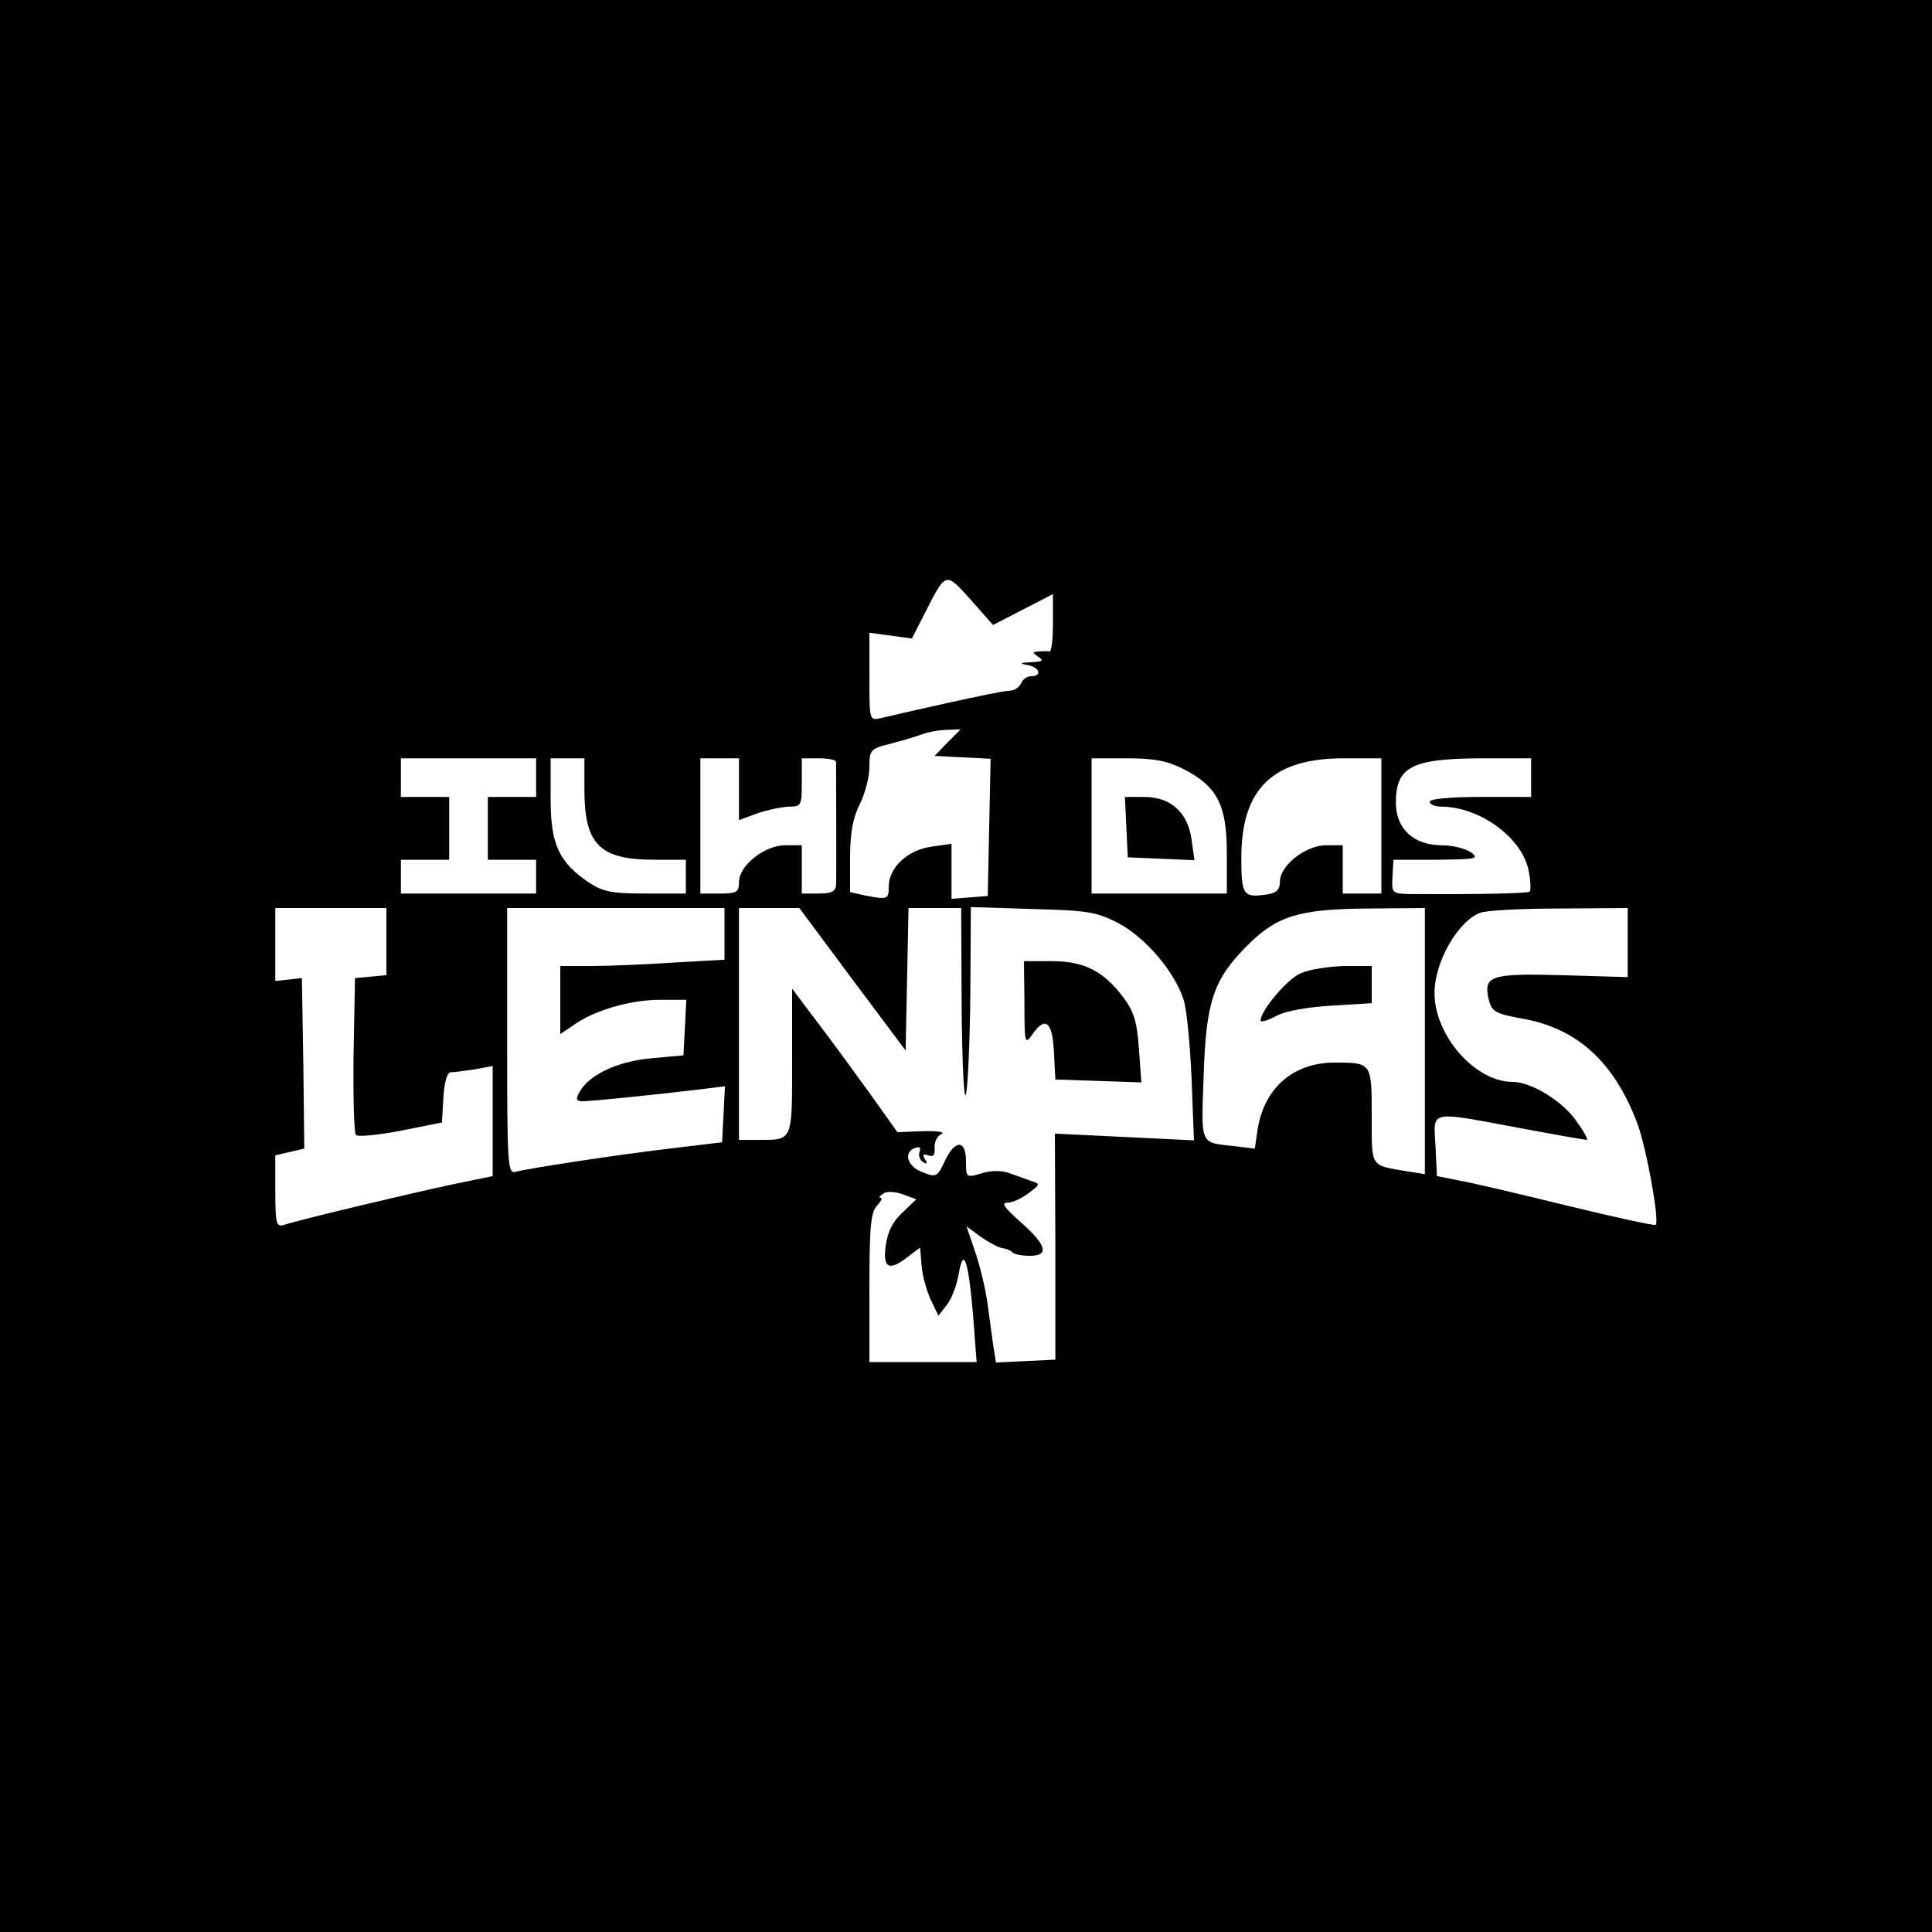<?xml version="1.0" standalone="no"?>
<!DOCTYPE svg PUBLIC "-//W3C//DTD SVG 20010904//EN"
 "http://www.w3.org/TR/2001/REC-SVG-20010904/DTD/svg10.dtd">
<svg version="1.0" xmlns="http://www.w3.org/2000/svg"
 width="400pt" height="400pt" viewBox="0 0 400 400"
 preserveAspectRatio="xMidYMid meet">
<g transform="translate(0,400) scale(0.1,-0.1)"
fill="#000000" stroke="none">
<path d="M0 2000 l0 -2000 2000 0 2000 0 0 2000 0 2000 -2000 0 -2000 0 0
-2000z m2118 738 l62 32 0 -60 c0 -33 -3 -59 -7 -59 -5 1 -15 1 -23 0 -13 -1
-13 -2 0 -11 12 -8 8 -10 -15 -11 -24 -1 -25 -3 -7 -6 25 -5 30 -23 7 -23 -9
0 -18 -7 -21 -15 -4 -8 -14 -15 -24 -15 -9 0 -68 -12 -131 -26 -63 -14 -124
-28 -136 -31 -23 -5 -23 -4 -23 86 l0 91 44 -6 44 -6 27 53 c44 86 42 86 95
27 l46 -52 62 32z m-156 -275 l-27 -28 58 -3 58 -3 -3 -142 -3 -142 -37 -3
-38 -3 0 57 0 57 -42 -6 c-49 -7 -88 -43 -88 -83 0 -26 -2 -27 -49 -18 l-31 7
0 71 c0 52 6 83 20 111 11 22 20 56 20 77 0 35 2 38 43 48 23 6 53 15 67 20
14 5 37 9 52 9 l27 1 -27 -27z m-852 -73 l0 -40 -50 0 -50 0 0 -65 0 -65 50 0
50 0 0 -35 0 -35 -140 0 -140 0 0 35 0 35 50 0 50 0 0 65 0 65 -50 0 -50 0 0
40 0 40 140 0 140 0 0 -40z m100 -25 c0 -114 32 -145 145 -145 l65 0 0 -35 0
-35 -84 0 c-70 0 -88 4 -117 23 -62 42 -79 79 -79 173 l0 84 35 0 35 0 0 -65z
m320 1 l0 -64 38 14 c20 7 49 13 65 14 26 0 27 2 27 50 l0 50 35 0 c19 0 35
-3 36 -7 0 -12 1 -236 0 -255 -1 -14 -10 -18 -36 -18 l-35 0 0 50 0 50 -34 0
c-43 0 -96 -42 -96 -76 0 -21 -4 -24 -40 -24 l-40 0 0 140 0 140 40 0 40 0 0
-64z m920 42 c70 -36 90 -74 90 -174 l0 -84 -140 0 -140 0 0 140 0 140 73 0
c56 0 83 -5 117 -22z m410 -118 l0 -140 -40 0 -40 0 0 50 0 50 -34 0 c-43 0
-96 -42 -96 -75 0 -17 -7 -24 -28 -27 -48 -7 -52 -1 -52 76 0 143 65 206 212
206 l78 0 0 -140z m310 100 l0 -40 -105 0 c-63 0 -105 -4 -105 -10 0 -5 10
-10 23 -10 81 0 169 -65 182 -133 4 -21 5 -40 2 -43 -4 -4 -121 -6 -249 -5
-36 1 -37 2 -35 36 l2 35 90 0 c81 1 88 2 71 15 -11 8 -39 15 -61 15 -58 0
-95 34 -95 88 0 74 32 91 173 92 l107 0 0 -40z m-2370 -339 l0 -70 -32 -3 -33
-3 -3 -159 c-1 -88 1 -163 5 -166 5 -4 46 0 93 9 l85 17 3 52 c2 32 8 52 15
52 7 0 29 3 50 6 l37 7 0 -114 0 -114 -87 -18 c-80 -17 -304 -70 -345 -83 -16
-5 -18 3 -18 70 l0 74 30 7 30 7 -2 176 -3 177 -27 -3 -28 -3 0 76 0 75 115 0
115 0 0 -69z m700 16 l0 -54 -107 -6 c-58 -4 -135 -7 -170 -7 l-63 0 0 -71 0
-70 28 19 c42 30 117 52 178 52 l55 0 -3 -57 -3 -58 -66 -6 c-69 -6 -130 -34
-149 -70 -9 -15 -7 -19 7 -19 17 0 146 13 246 25 l48 6 -3 -58 -3 -58 -100
-12 c-113 -13 -301 -42 -327 -49 -17 -5 -18 13 -18 270 l0 276 225 0 225 0 0
-53z m265 -95 l110 -147 3 148 3 147 54 0 55 0 1 -207 c1 -118 5 -195 9 -178
4 17 8 110 9 208 l1 179 128 -4 c114 -3 132 -6 177 -29 55 -29 115 -98 135
-157 7 -20 14 -95 17 -165 l5 -128 -144 7 -144 7 1 -234 0 -234 -62 -3 -61 -3
-6 38 c-3 21 -8 61 -12 88 -4 28 -15 74 -25 103 l-18 53 30 -22 c16 -11 36
-22 44 -23 8 -1 18 -5 21 -9 4 -4 20 -7 36 -7 41 0 35 22 -18 69 -35 31 -42
41 -28 41 10 0 30 9 44 20 24 18 24 19 5 25 -11 4 -31 11 -45 16 -15 6 -38 6
-57 0 -33 -10 -33 -9 -33 25 0 45 -23 45 -44 0 -15 -33 -18 -34 -46 -23 -32
12 -40 41 -16 50 10 4 13 1 10 -7 -3 -8 0 -17 7 -22 8 -5 10 -3 4 6 -6 9 -4
12 7 8 10 -4 14 0 13 15 -1 12 5 25 14 29 9 4 -8 7 -37 6 l-54 -2 -57 80 c-31
43 -80 110 -109 148 l-52 69 0 -150 c0 -168 2 -163 -71 -163 l-39 0 0 240 0
240 63 0 62 0 110 -148z m1185 -127 l0 -276 -37 6 c-77 13 -73 6 -73 115 0
110 0 110 -77 110 -85 0 -145 -52 -159 -137 l-6 -41 -42 5 c-73 8 -69 0 -64
146 5 154 20 199 91 270 61 61 107 75 250 76 l117 1 0 -275z m420 204 l0 -72
-136 4 c-150 4 -164 -1 -151 -53 6 -23 15 -27 69 -37 114 -20 190 -90 238
-217 19 -52 46 -201 38 -210 -3 -2 -85 16 -184 40 -98 24 -199 48 -224 52
l-45 9 -3 63 c-4 74 -16 72 172 37 74 -14 138 -25 141 -25 4 0 -6 18 -22 40
-29 41 -93 80 -131 80 -78 0 -162 96 -162 184 0 64 48 148 94 166 12 5 85 9
164 9 l142 1 0 -71z m-1501 -559 c-20 -18 -31 -39 -35 -68 -7 -48 7 -55 47
-23 l24 18 3 -36 c1 -20 10 -51 18 -70 l17 -35 17 22 c10 12 21 41 25 65 10
58 20 28 30 -90 l7 -93 -111 0 -111 0 0 154 c0 127 3 157 16 170 8 9 12 16 7
16 -4 0 -2 4 6 9 7 5 25 4 41 -2 l27 -10 -28 -27z"/>
<path d="M2332 2288 l3 -63 69 -3 69 -3 -6 43 c-8 56 -43 88 -98 88 l-40 0 3
-62z"/>
<path d="M2121 1923 c0 -83 1 -87 16 -65 27 39 42 27 45 -35 l3 -58 89 -3 89
-3 -5 70 c-4 57 -11 78 -33 107 -41 54 -81 74 -147 74 l-58 0 1 -87z"/>
<path d="M2693 1985 c-28 -12 -83 -77 -83 -98 0 -4 15 0 33 10 19 10 64 18
115 21 l82 5 0 38 0 39 -57 0 c-32 -1 -72 -7 -90 -15z"/>
</g>
</svg>
